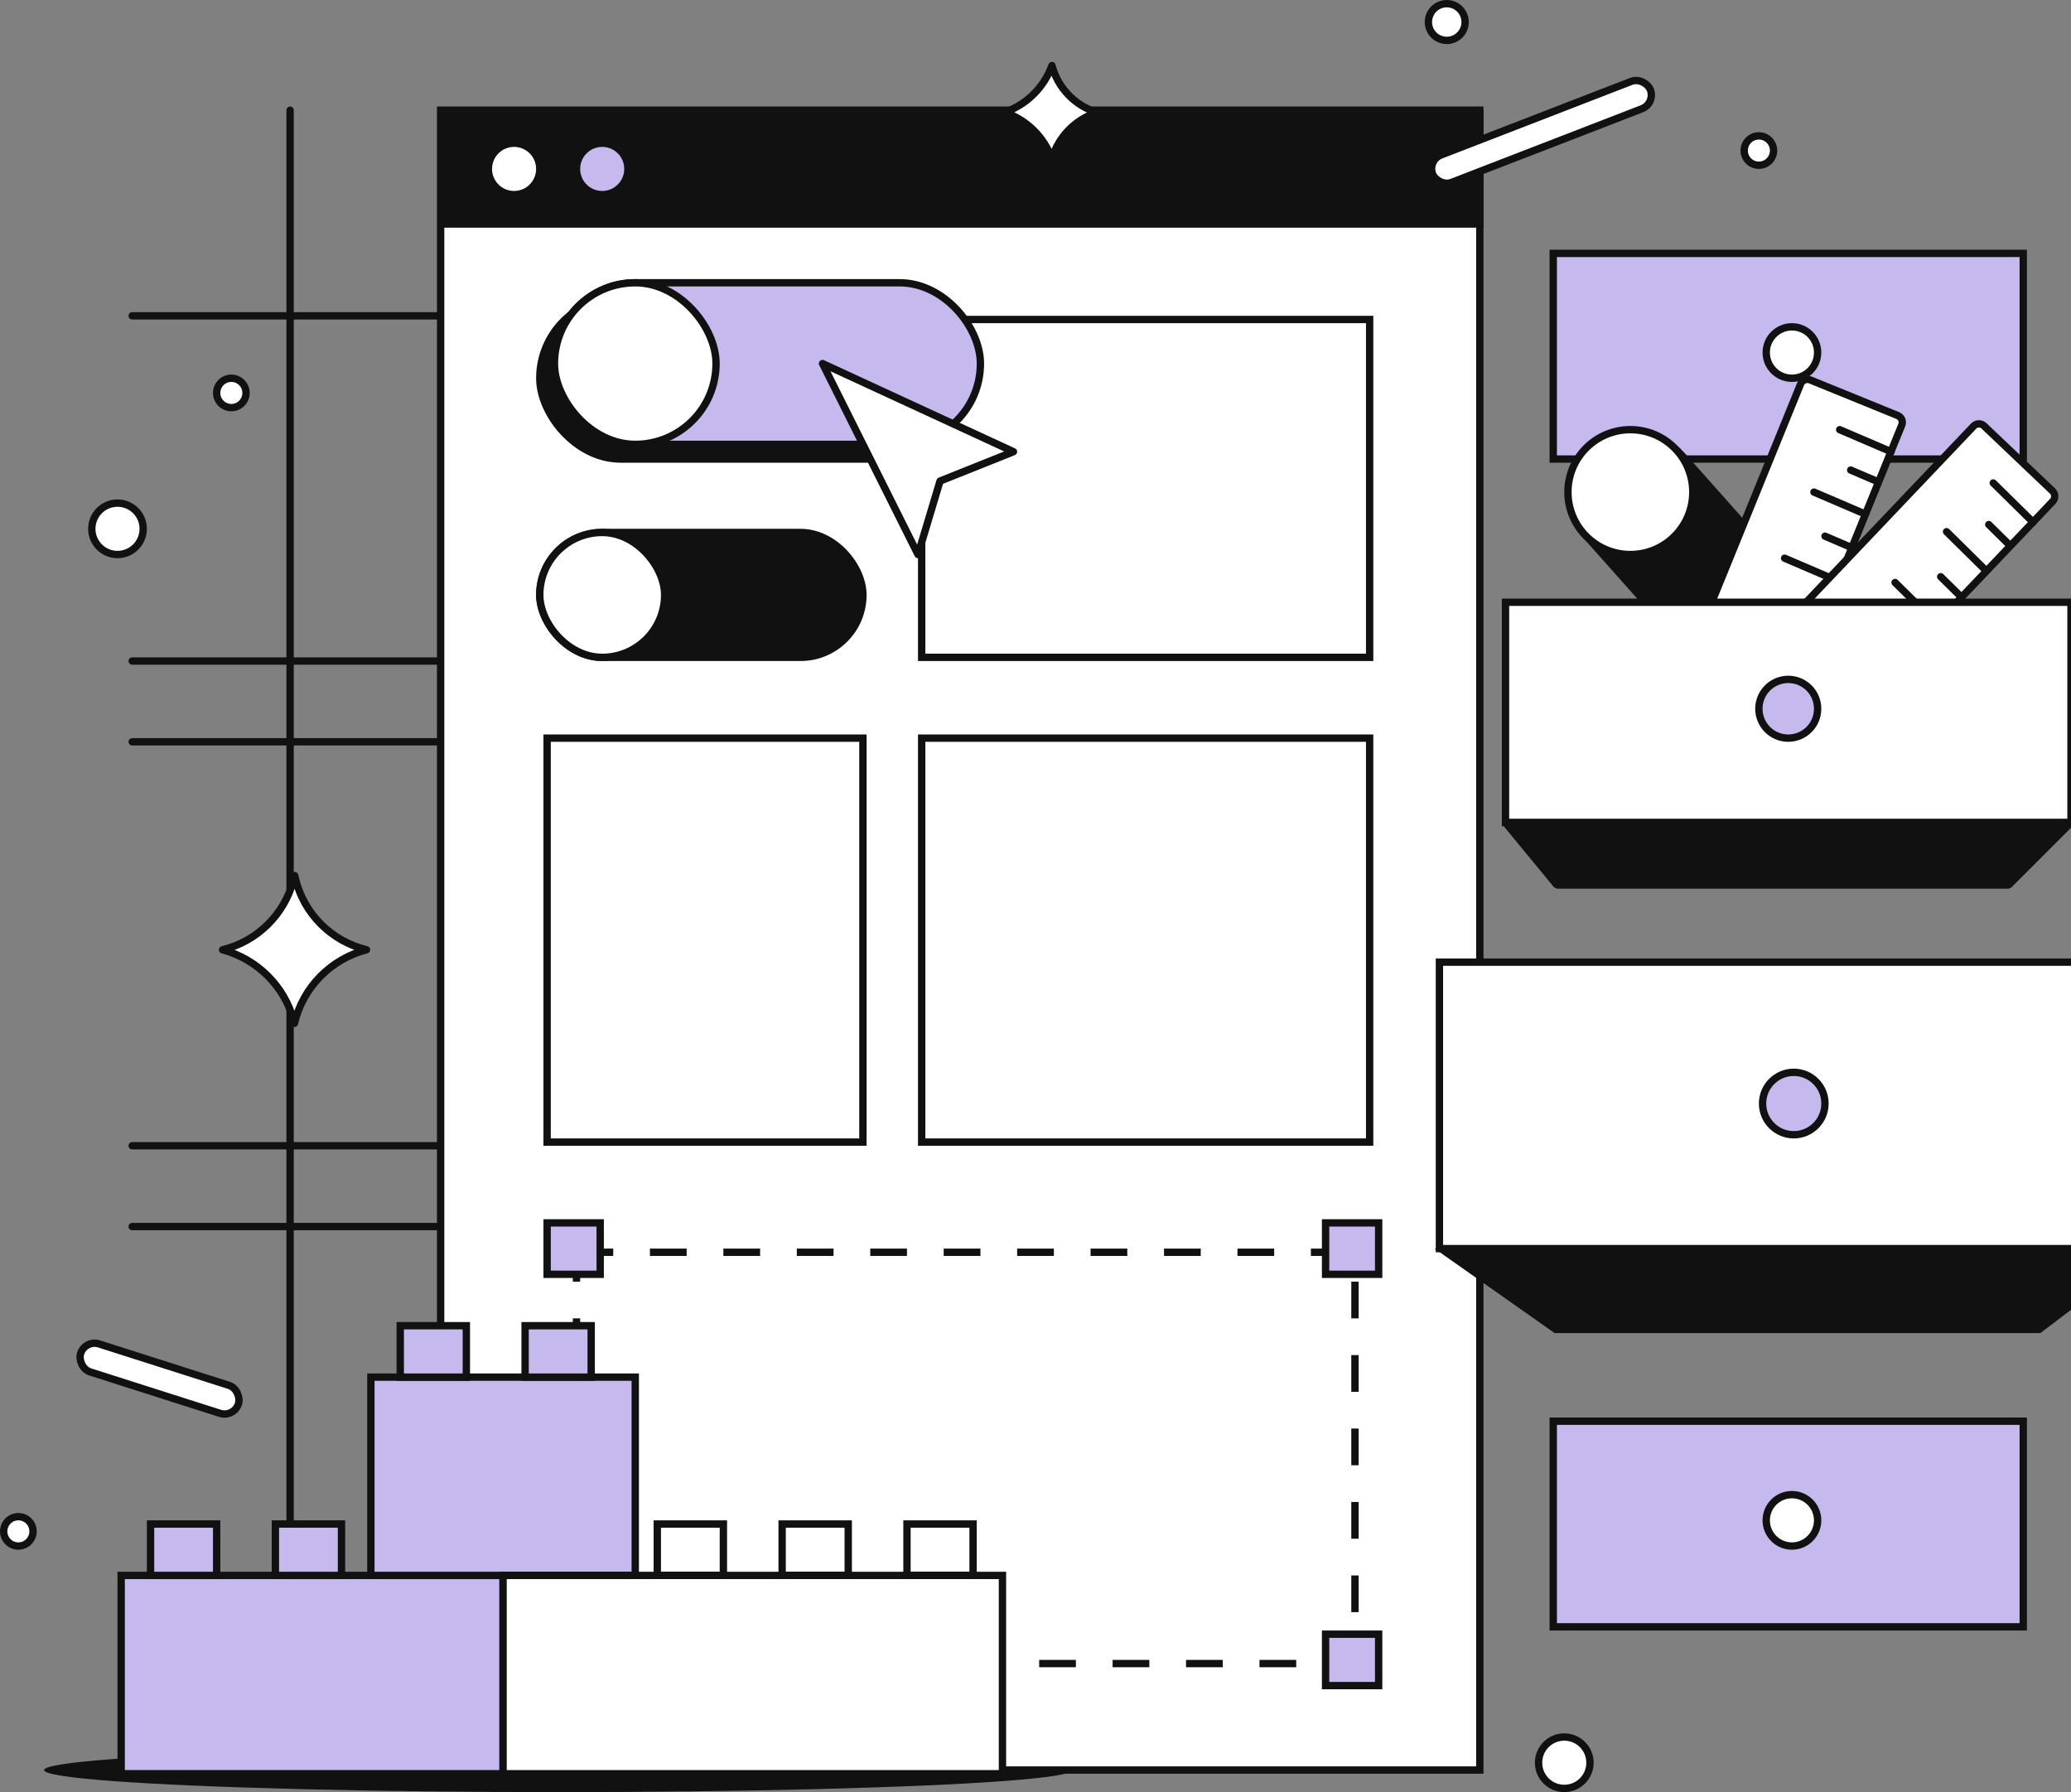 <svg width="282" height="244" viewBox="0 0 282 244" fill="none" xmlns="http://www.w3.org/2000/svg">
<rect x="0" y="0" width="282" height="244" fill="#808080" stroke="none"/>
<path d="M39.5 15L39.5 239" stroke="#111111" stroke-linecap="round"/>
<path d="M18 43L60 43" stroke="#111111" stroke-linecap="round"/>
<path d="M18 90L60 90" stroke="#111111" stroke-linecap="round"/>
<path d="M18 101L60 101" stroke="#111111" stroke-linecap="round"/>
<path d="M18 156L60 156" stroke="#111111" stroke-linecap="round"/>
<path d="M18 167L60 167" stroke="#111111" stroke-linecap="round"/>
<ellipse cx="76" cy="241" rx="70" ry="3" fill="#111111"/>
<path d="M201.5 15H60V241H201.5V15Z" fill="white" stroke="#111111" stroke-linecap="round"/>
<rect x="78.5" y="170.5" width="106" height="56" stroke="#111111" stroke-dasharray="5 5"/>
<rect x="180.5" y="166.5" width="7.226" height="7" fill="#C6B9EE" stroke="#111111"/>
<rect x="180.5" y="222.5" width="7.226" height="7" fill="#C6B9EE" stroke="#111111"/>
<rect x="74.5" y="166.5" width="7.226" height="7" fill="#C6B9EE" stroke="#111111"/>
<rect x="74.5" y="222.5" width="7.226" height="7" fill="#C6B9EE" stroke="#111111"/>
<rect x="60.5" y="15.5" width="141" height="15" fill="#111111" stroke="#111111"/>
<path d="M125.5 43.5H186.5V89.5H125.5V43.5Z" stroke="#111111"/>
<path d="M74.5 100.5H117.5V155.5H74.5V100.5Z" stroke="#111111"/>
<path d="M125.5 100.5H186.5V155.5H125.5V100.5Z" stroke="#111111"/>
<rect x="211.5" y="34.5" width="64" height="28" fill="#C6B9EE" stroke="#111111"/>
<circle cx="244" cy="48" r="3.5" fill="white" stroke="#111111"/>
<rect x="211.5" y="193.5" width="64" height="28" fill="#C6B9EE" stroke="#111111"/>
<circle cx="244" cy="207" r="3.5" fill="white" stroke="#111111"/>
<path d="M216.356 73.357C213.236 69.85 213.549 64.477 217.056 61.356C220.563 58.236 225.936 58.549 229.056 62.056L248.002 83.346L235.303 94.648L216.356 73.357Z" fill="#111111" stroke="#111111"/>
<circle cx="222" cy="67" r="8.5" fill="white" stroke="#111111"/>
<path d="M246.488 51.725C245.976 51.517 245.393 51.763 245.184 52.275L231.092 86.893C230.884 87.404 231.13 87.988 231.641 88.196L243.559 93.047C244.071 93.256 244.654 93.01 244.862 92.498L258.954 57.88C259.163 57.369 258.917 56.785 258.405 56.577L246.488 51.725Z" fill="white" stroke="#111111"/>
<path d="M250.5 58.5L257.5 61.5" stroke="#111111" stroke-linecap="round"/>
<path d="M247 67L254 70" stroke="#111111" stroke-linecap="round"/>
<path d="M243 76L250 79" stroke="#111111" stroke-linecap="round"/>
<path d="M248.5 73L252 74.5" stroke="#111111" stroke-linecap="round"/>
<path d="M252 64L255.5 65.5" stroke="#111111" stroke-linecap="round"/>
<path d="M270.15 57.982C269.75 57.602 269.117 57.618 268.736 58.018L242.983 85.106C242.603 85.506 242.619 86.139 243.019 86.52L252.344 95.386C252.745 95.766 253.378 95.75 253.758 95.35L279.511 68.262C279.892 67.862 279.876 67.229 279.476 66.848L270.15 57.982Z" fill="white" stroke="#111111"/>
<path d="M271.412 65.754L276.835 71.101" stroke="#111111" stroke-linecap="round"/>
<path d="M265.053 72.39L270.475 77.738" stroke="#111111" stroke-linecap="round"/>
<path d="M258.043 79.31L263.465 84.658" stroke="#111111" stroke-linecap="round"/>
<path d="M264.26 78.524L266.971 81.198" stroke="#111111" stroke-linecap="round"/>
<path d="M270.803 71.422L273.514 74.096" stroke="#111111" stroke-linecap="round"/>
<rect x="205" y="82" width="77" height="30" fill="white" stroke="#111111"/>
<circle cx="243.5" cy="96.5" r="4" fill="#C6B9EE" stroke="#111111"/>
<path d="M282 112H205L212 120.5H273.5L282 112Z" fill="#111111" stroke="#111111" stroke-linecap="round" stroke-linejoin="bevel"/>
<path d="M290.303 171.398L291.484 170.5H290H198.5H196.921L198.212 171.409L211.712 180.909L211.842 181H212H277.5H277.668L277.803 180.898L290.303 171.398Z" fill="#111111" stroke="#111111" stroke-linecap="round"/>
<mask id="path-40-inside-1_11669_4006" fill="white">
<rect x="206" y="125.245" width="22" height="29" rx="0.5" transform="rotate(-27.755 206 125.245)"/>
</mask>
<rect x="206" y="125.245" width="22" height="29" rx="0.5" transform="rotate(-27.755 206 125.245)" fill="#C6B9EE" stroke="#111111" stroke-width="2" mask="url(#path-40-inside-1_11669_4006)"/>
<mask id="path-41-inside-2_11669_4006" fill="white">
<rect x="246.316" y="129.646" width="30.792" height="20.862" rx="0.5" transform="rotate(-27.755 246.316 129.646)"/>
</mask>
<rect x="246.316" y="129.646" width="30.792" height="20.862" rx="0.5" transform="rotate(-27.755 246.316 129.646)" fill="white" stroke="#111111" stroke-width="2" mask="url(#path-41-inside-2_11669_4006)"/>
<mask id="path-42-inside-3_11669_4006" fill="white">
<rect x="229" y="124" width="22" height="21" rx="0.5"/>
</mask>
<rect x="229" y="124" width="22" height="21" rx="0.5" fill="white" stroke="#111111" stroke-width="2" mask="url(#path-42-inside-3_11669_4006)"/>
<mask id="path-43-inside-4_11669_4006" fill="white">
<rect x="246.316" y="129.646" width="23.419" height="20.862" rx="0.5" transform="rotate(-27.755 246.316 129.646)"/>
</mask>
<rect x="246.316" y="129.646" width="23.419" height="20.862" rx="0.5" transform="rotate(-27.755 246.316 129.646)" fill="#111111" stroke="#111111" stroke-width="2" mask="url(#path-43-inside-4_11669_4006)"/>
<rect x="196" y="131" width="96" height="39" fill="white" stroke="#111111"/>
<circle cx="244.25" cy="150.25" r="4.25" fill="#C6B9EE" stroke="#111111"/>
<rect x="16.5" y="214.5" width="52" height="27" fill="#C6B9EE" stroke="#111111"/>
<rect x="20.5" y="207.5" width="9" height="7" fill="#C6B9EE" stroke="#111111"/>
<rect x="37.5" y="207.5" width="9" height="7" fill="#C6B9EE" stroke="#111111"/>
<rect x="50.5" y="187.5" width="36" height="27" fill="#C6B9EE" stroke="#111111"/>
<rect x="54.5" y="180.5" width="9" height="7" fill="#C6B9EE" stroke="#111111"/>
<rect x="71.5" y="180.5" width="9" height="7" fill="#C6B9EE" stroke="#111111"/>
<rect x="89.5" y="207.5" width="9" height="7" fill="white" stroke="#111111"/>
<rect x="106.5" y="207.5" width="9" height="7" fill="white" stroke="#111111"/>
<rect x="123.5" y="207.5" width="9" height="7" fill="white" stroke="#111111"/>
<rect x="68.5" y="214.5" width="68" height="27" fill="white" stroke="#111111"/>
<circle cx="70" cy="23" r="3" fill="white"/>
<circle cx="82" cy="23" r="3" fill="#C6B9EE"/>
<rect x="73" y="40" width="59" height="23" rx="11.5" fill="#111111"/>
<rect x="75.5" y="38.5" width="58" height="22" rx="11" fill="#C6B9EE" stroke="#111111"/>
<rect x="75.5" y="38.5" width="22" height="22" rx="11" fill="white" stroke="#111111"/>
<rect x="73.5" y="72.5" width="44" height="17" rx="8.5" fill="#111111" stroke="#111111"/>
<rect x="73.5" y="72.5" width="17" height="17" rx="8.5" fill="white" stroke="#111111"/>
<path d="M125 75.5L112 49.5L138 61.5L128 65.5L125 75.5Z" fill="white" stroke="#111111" stroke-linejoin="round"/>
<path d="M143.231 21.619C142.163 18.641 139.791 16.306 136.787 15.289C139.784 14.261 142.16 11.897 143.238 8.925C144.048 11.983 146.378 14.387 149.37 15.31C146.42 16.268 144.103 18.631 143.231 21.619ZM136.177 15.478L136.177 15.478L136.177 15.478Z" fill="white" stroke="#111111" stroke-linejoin="round"/>
<path d="M40.006 138.986C38.738 134.262 35.005 130.58 30.306 129.318C35.011 128.167 38.729 124.527 39.963 119.815L40.122 119.207L40.212 119.583C41.359 124.404 45.116 128.154 49.904 129.312C45.053 130.572 41.244 134.428 40.097 139.327L40.006 138.986ZM40.009 139.722C40.009 139.722 40.009 139.722 40.009 139.722L40.009 139.722Z" fill="white" stroke="#111111" stroke-linejoin="round"/>
<rect x="194.353" y="21.825" width="31.787" height="4" rx="2" transform="rotate(-21.154 194.353 21.825)" fill="white" stroke="#111111"/>
<rect x="31.861" y="193.037" width="22.557" height="4" rx="2" transform="rotate(-162.309 31.861 193.037)" fill="white" stroke="#111111"/>
<circle cx="213" cy="240" r="3.5" fill="white" stroke="#111111"/>
<circle cx="16" cy="72" r="3.5" fill="white" stroke="#111111"/>
<circle cx="31.5" cy="53.5" r="2" fill="white" stroke="#111111"/>
<circle cx="197" cy="3" r="2.5" fill="white" stroke="#111111"/>
<circle cx="239.5" cy="20.5" r="2" fill="white" stroke="#111111"/>
<circle cx="2.5" cy="208.5" r="2" fill="white" stroke="#111111"/>
</svg>
